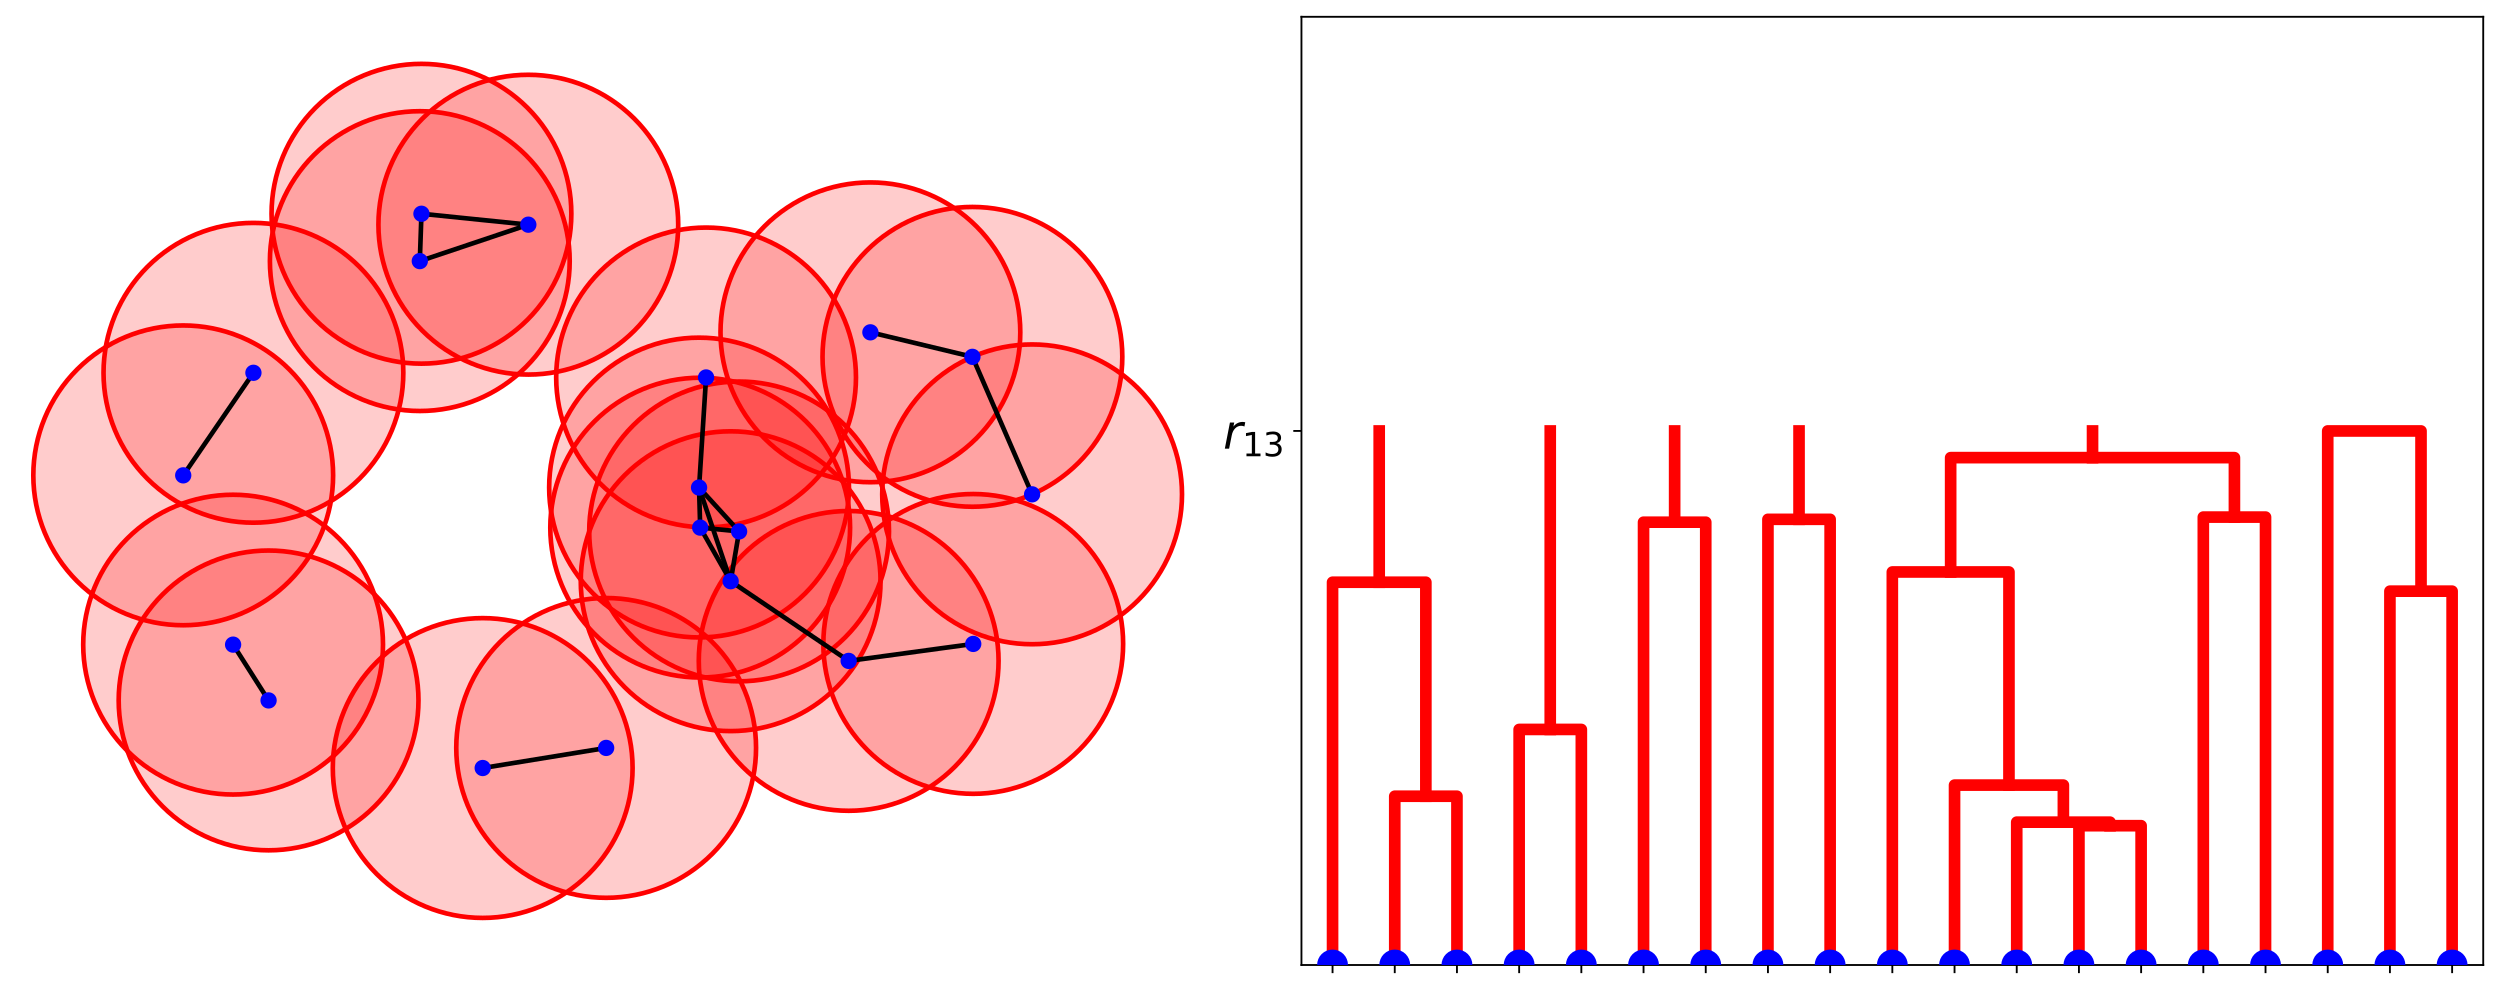 <?xml version="1.0" encoding="utf-8" standalone="no"?>
<!DOCTYPE svg PUBLIC "-//W3C//DTD SVG 1.1//EN"
  "http://www.w3.org/Graphics/SVG/1.1/DTD/svg11.dtd">
<svg xmlns:xlink="http://www.w3.org/1999/xlink" width="1072.8pt" height="424.8pt" viewBox="0 0 1072.8 424.8" xmlns="http://www.w3.org/2000/svg" version="1.1">
 <defs>
  <style type="text/css">*{stroke-linejoin: round; stroke-linecap: butt}</style>
 </defs>
 <g id="figure_1">
  <g id="patch_1">
   <path d="M 0 424.8 
L 1072.8 424.8 
L 1072.8 -0 
L 0 -0 
z
" style="fill: #ffffff"/>
  </g>
  <g id="axes_1">
   <g id="PathCollection_1">
    <defs>
     <path id="m6314682c6d" d="M 0 3 
C 0.796 3 1.559 2.684 2.121 2.121 
C 2.684 1.559 3 0.796 3 0 
C 3 -0.796 2.684 -1.559 2.121 -2.121 
C 1.559 -2.684 0.796 -3 0 -3 
C -0.796 -3 -1.559 -2.684 -2.121 -2.121 
C -2.684 -1.559 -3 -0.796 -3 0 
C -3 0.796 -2.684 1.559 -2.121 2.121 
C -1.559 2.684 -0.796 3 0 3 
z
" style="stroke: #1f77b4; stroke-opacity: 0"/>
    </defs>
    <g clip-path="url(#pca6c778b15)">
     <use xlink:href="#m6314682c6d" x="7.2" y="400.993" style="fill: #1f77b4; fill-opacity: 0; stroke: #1f77b4; stroke-opacity: 0"/>
     <use xlink:href="#m6314682c6d" x="514.32" y="20.307" style="fill: #1f77b4; fill-opacity: 0; stroke: #1f77b4; stroke-opacity: 0"/>
    </g>
   </g>
   <g id="patch_2">
    <path d="M 317.167 292.37 
C 334.225 292.37 350.588 285.592 362.65 273.53 
C 374.713 261.468 381.49 245.105 381.49 228.046 
C 381.49 210.988 374.713 194.625 362.65 182.563 
C 350.588 170.5 334.225 163.723 317.167 163.723 
C 300.108 163.723 283.745 170.5 271.683 182.563 
C 259.621 194.625 252.843 210.988 252.843 228.046 
C 252.843 245.105 259.621 261.468 271.683 273.53 
C 283.745 285.592 300.108 292.37 317.167 292.37 
z
" clip-path="url(#pca6c778b15)" style="fill: #ff0000; opacity: 0.2"/>
   </g>
   <g id="patch_3">
    <path d="M 302.992 226.298 
C 320.051 226.298 336.413 219.521 348.475 207.458 
C 360.538 195.396 367.315 179.034 367.315 161.975 
C 367.315 144.916 360.538 128.554 348.475 116.491 
C 336.413 104.429 320.051 97.651 302.992 97.651 
C 285.933 97.651 269.571 104.429 257.508 116.491 
C 245.446 128.554 238.668 144.916 238.668 161.975 
C 238.668 179.034 245.446 195.396 257.508 207.458 
C 269.571 219.521 285.933 226.298 302.992 226.298 
z
" clip-path="url(#pca6c778b15)" style="fill: #ff0000; opacity: 0.2"/>
   </g>
   <g id="patch_4">
    <path d="M 226.715 160.739 
C 243.774 160.739 260.136 153.961 272.198 141.899 
C 284.261 129.837 291.038 113.474 291.038 96.415 
C 291.038 79.357 284.261 62.994 272.198 50.932 
C 260.136 38.869 243.774 32.092 226.715 32.092 
C 209.656 32.092 193.294 38.869 181.231 50.932 
C 169.169 62.994 162.391 79.357 162.391 96.415 
C 162.391 113.474 169.169 129.837 181.231 141.899 
C 193.294 153.961 209.656 160.739 226.715 160.739 
z
" clip-path="url(#pca6c778b15)" style="fill: #ff0000; opacity: 0.2"/>
   </g>
   <g id="patch_5">
    <path d="M 180.852 156.052 
C 197.91 156.052 214.273 149.274 226.335 137.212 
C 238.398 125.149 245.175 108.787 245.175 91.728 
C 245.175 74.67 238.398 58.307 226.335 46.245 
C 214.273 34.182 197.91 27.405 180.852 27.405 
C 163.793 27.405 147.43 34.182 135.368 46.245 
C 123.306 58.307 116.528 74.67 116.528 91.728 
C 116.528 108.787 123.306 125.149 135.368 137.212 
C 147.43 149.274 163.793 156.052 180.852 156.052 
z
" clip-path="url(#pca6c778b15)" style="fill: #ff0000; opacity: 0.2"/>
   </g>
   <g id="patch_6">
    <path d="M 180.147 176.366 
C 197.205 176.366 213.568 169.589 225.63 157.526 
C 237.693 145.464 244.47 129.101 244.47 112.043 
C 244.47 94.984 237.693 78.621 225.63 66.559 
C 213.568 54.497 197.205 47.719 180.147 47.719 
C 163.088 47.719 146.725 54.497 134.663 66.559 
C 122.601 78.621 115.823 94.984 115.823 112.043 
C 115.823 129.101 122.601 145.464 134.663 157.526 
C 146.725 169.589 163.088 176.366 180.147 176.366 
z
" clip-path="url(#pca6c778b15)" style="fill: #ff0000; opacity: 0.2"/>
   </g>
   <g id="patch_7">
    <path d="M 108.748 224.297 
C 125.807 224.297 142.169 217.519 154.232 205.457 
C 166.294 193.395 173.072 177.032 173.072 159.973 
C 173.072 142.915 166.294 126.552 154.232 114.49 
C 142.169 102.427 125.807 95.65 108.748 95.65 
C 91.69 95.65 75.327 102.427 63.265 114.49 
C 51.202 126.552 44.425 142.915 44.425 159.973 
C 44.425 177.032 51.202 193.395 63.265 205.457 
C 75.327 217.519 91.69 224.297 108.748 224.297 
z
" clip-path="url(#pca6c778b15)" style="fill: #ff0000; opacity: 0.2"/>
   </g>
   <g id="patch_8">
    <path d="M 78.622 268.305 
C 95.68 268.305 112.043 261.528 124.105 249.465 
C 136.168 237.403 142.945 221.04 142.945 203.982 
C 142.945 186.923 136.168 170.56 124.105 158.498 
C 112.043 146.436 95.68 139.658 78.622 139.658 
C 61.563 139.658 45.2 146.436 33.138 158.498 
C 21.076 170.56 14.298 186.923 14.298 203.982 
C 14.298 221.04 21.076 237.403 33.138 249.465 
C 45.2 261.528 61.563 268.305 78.622 268.305 
z
" clip-path="url(#pca6c778b15)" style="fill: #ff0000; opacity: 0.2"/>
   </g>
   <g id="patch_9">
    <path d="M 100.028 340.948 
C 117.087 340.948 133.449 334.17 145.512 322.108 
C 157.574 310.046 164.352 293.683 164.352 276.624 
C 164.352 259.566 157.574 243.203 145.512 231.141 
C 133.449 219.078 117.087 212.301 100.028 212.301 
C 82.969 212.301 66.607 219.078 54.545 231.141 
C 42.482 243.203 35.705 259.566 35.705 276.624 
C 35.705 293.683 42.482 310.046 54.545 322.108 
C 66.607 334.17 82.969 340.948 100.028 340.948 
z
" clip-path="url(#pca6c778b15)" style="fill: #ff0000; opacity: 0.2"/>
   </g>
   <g id="patch_10">
    <path d="M 115.252 364.888 
C 132.311 364.888 148.673 358.11 160.735 346.048 
C 172.798 333.986 179.575 317.623 179.575 300.564 
C 179.575 283.506 172.798 267.143 160.735 255.081 
C 148.673 243.018 132.311 236.241 115.252 236.241 
C 98.193 236.241 81.831 243.018 69.768 255.081 
C 57.706 267.143 50.928 283.506 50.928 300.564 
C 50.928 317.623 57.706 333.986 69.768 346.048 
C 81.831 358.11 98.193 364.888 115.252 364.888 
z
" clip-path="url(#pca6c778b15)" style="fill: #ff0000; opacity: 0.2"/>
   </g>
   <g id="patch_11">
    <path d="M 207.134 393.895 
C 224.193 393.895 240.555 387.118 252.617 375.055 
C 264.68 362.993 271.457 346.63 271.457 329.572 
C 271.457 312.513 264.68 296.151 252.617 284.088 
C 240.555 272.026 224.193 265.248 207.134 265.248 
C 190.075 265.248 173.713 272.026 161.65 284.088 
C 149.588 296.151 142.81 312.513 142.81 329.572 
C 142.81 346.63 149.588 362.993 161.65 375.055 
C 173.713 387.118 190.075 393.895 207.134 393.895 
z
" clip-path="url(#pca6c778b15)" style="fill: #ff0000; opacity: 0.2"/>
   </g>
   <g id="patch_12">
    <path d="M 260.113 385.269 
C 277.172 385.269 293.534 378.492 305.597 366.429 
C 317.659 354.367 324.437 338.004 324.437 320.946 
C 324.437 303.887 317.659 287.524 305.597 275.462 
C 293.534 263.4 277.172 256.622 260.113 256.622 
C 243.054 256.622 226.692 263.4 214.63 275.462 
C 202.567 287.524 195.79 303.887 195.79 320.946 
C 195.79 338.004 202.567 354.367 214.63 366.429 
C 226.692 378.492 243.054 385.269 260.113 385.269 
z
" clip-path="url(#pca6c778b15)" style="fill: #ff0000; opacity: 0.2"/>
   </g>
   <g id="patch_13">
    <path d="M 313.538 313.73 
C 330.597 313.73 346.959 306.953 359.022 294.89 
C 371.084 282.828 377.862 266.466 377.862 249.407 
C 377.862 232.348 371.084 215.986 359.022 203.923 
C 346.959 191.861 330.597 185.083 313.538 185.083 
C 296.479 185.083 280.117 191.861 268.054 203.923 
C 255.992 215.986 249.215 232.348 249.215 249.407 
C 249.215 266.466 255.992 282.828 268.054 294.89 
C 280.117 306.953 296.479 313.73 313.538 313.73 
z
" clip-path="url(#pca6c778b15)" style="fill: #ff0000; opacity: 0.2"/>
   </g>
   <g id="patch_14">
    <path d="M 442.898 276.456 
C 459.957 276.456 476.319 269.678 488.382 257.616 
C 500.444 245.553 507.222 229.191 507.222 212.132 
C 507.222 195.074 500.444 178.711 488.382 166.649 
C 476.319 154.586 459.957 147.809 442.898 147.809 
C 425.839 147.809 409.477 154.586 397.415 166.649 
C 385.352 178.711 378.575 195.074 378.575 212.132 
C 378.575 229.191 385.352 245.553 397.415 257.616 
C 409.477 269.678 425.839 276.456 442.898 276.456 
z
" clip-path="url(#pca6c778b15)" style="fill: #ff0000; opacity: 0.2"/>
   </g>
   <g id="patch_15">
    <path d="M 417.283 217.453 
C 434.342 217.453 450.704 210.675 462.767 198.613 
C 474.829 186.55 481.606 170.188 481.606 153.129 
C 481.606 136.07 474.829 119.708 462.767 107.646 
C 450.704 95.583 434.342 88.806 417.283 88.806 
C 400.224 88.806 383.862 95.583 371.799 107.646 
C 359.737 119.708 352.959 136.07 352.959 153.129 
C 352.959 170.188 359.737 186.55 371.799 198.613 
C 383.862 210.675 400.224 217.453 417.283 217.453 
z
" clip-path="url(#pca6c778b15)" style="fill: #ff0000; opacity: 0.2"/>
   </g>
   <g id="patch_16">
    <path d="M 373.504 206.931 
C 390.563 206.931 406.925 200.154 418.988 188.091 
C 431.05 176.029 437.828 159.666 437.828 142.608 
C 437.828 125.549 431.05 109.186 418.988 97.124 
C 406.925 85.062 390.563 78.284 373.504 78.284 
C 356.445 78.284 340.083 85.062 328.021 97.124 
C 315.958 109.186 309.181 125.549 309.181 142.608 
C 309.181 159.666 315.958 176.029 328.021 188.091 
C 340.083 200.154 356.445 206.931 373.504 206.931 
z
" clip-path="url(#pca6c778b15)" style="fill: #ff0000; opacity: 0.2"/>
   </g>
   <g id="patch_17">
    <path d="M 299.98 273.539 
C 317.039 273.539 333.401 266.761 345.463 254.699 
C 357.526 242.636 364.303 226.274 364.303 209.215 
C 364.303 192.156 357.526 175.794 345.463 163.732 
C 333.401 151.669 317.039 144.892 299.98 144.892 
C 282.921 144.892 266.559 151.669 254.496 163.732 
C 242.434 175.794 235.656 192.156 235.656 209.215 
C 235.656 226.274 242.434 242.636 254.496 254.699 
C 266.559 266.761 282.921 273.539 299.98 273.539 
z
" clip-path="url(#pca6c778b15)" style="fill: #ff0000; opacity: 0.2"/>
   </g>
   <g id="patch_18">
    <path d="M 300.466 290.737 
C 317.525 290.737 333.887 283.959 345.95 271.897 
C 358.012 259.834 364.789 243.472 364.789 226.413 
C 364.789 209.354 358.012 192.992 345.95 180.93 
C 333.887 168.867 317.525 162.09 300.466 162.09 
C 283.407 162.09 267.045 168.867 254.982 180.93 
C 242.92 192.992 236.142 209.354 236.142 226.413 
C 236.142 243.472 242.92 259.834 254.982 271.897 
C 267.045 283.959 283.407 290.737 300.466 290.737 
z
" clip-path="url(#pca6c778b15)" style="fill: #ff0000; opacity: 0.2"/>
   </g>
   <g id="patch_19">
    <path d="M 364.181 347.926 
C 381.239 347.926 397.602 341.149 409.664 329.086 
C 421.727 317.024 428.504 300.662 428.504 283.603 
C 428.504 266.544 421.727 250.182 409.664 238.119 
C 397.602 226.057 381.239 219.279 364.181 219.279 
C 347.122 219.279 330.759 226.057 318.697 238.119 
C 306.635 250.182 299.857 266.544 299.857 283.603 
C 299.857 300.662 306.635 317.024 318.697 329.086 
C 330.759 341.149 347.122 347.926 364.181 347.926 
z
" clip-path="url(#pca6c778b15)" style="fill: #ff0000; opacity: 0.2"/>
   </g>
   <g id="patch_20">
    <path d="M 417.635 340.64 
C 434.694 340.64 451.057 333.863 463.119 321.801 
C 475.181 309.738 481.959 293.376 481.959 276.317 
C 481.959 259.258 475.181 242.896 463.119 230.833 
C 451.057 218.771 434.694 211.993 417.635 211.993 
C 400.577 211.993 384.214 218.771 372.152 230.833 
C 360.089 242.896 353.312 259.258 353.312 276.317 
C 353.312 293.376 360.089 309.738 372.152 321.801 
C 384.214 333.863 400.577 340.64 417.635 340.64 
z
" clip-path="url(#pca6c778b15)" style="fill: #ff0000; opacity: 0.2"/>
   </g>
   <g id="patch_21">
    <path d="M 317.167 292.37 
C 334.225 292.37 350.588 285.592 362.65 273.53 
C 374.713 261.468 381.49 245.105 381.49 228.046 
C 381.49 210.988 374.713 194.625 362.65 182.563 
C 350.588 170.5 334.225 163.723 317.167 163.723 
C 300.108 163.723 283.745 170.5 271.683 182.563 
C 259.621 194.625 252.843 210.988 252.843 228.046 
C 252.843 245.105 259.621 261.468 271.683 273.53 
C 283.745 285.592 300.108 292.37 317.167 292.37 
L 317.167 292.37 
z
" clip-path="url(#pca6c778b15)" style="fill: none; stroke: #ff0000; stroke-width: 2; stroke-linejoin: miter"/>
   </g>
   <g id="patch_22">
    <path d="M 302.992 226.298 
C 320.051 226.298 336.413 219.521 348.475 207.458 
C 360.538 195.396 367.315 179.034 367.315 161.975 
C 367.315 144.916 360.538 128.554 348.475 116.491 
C 336.413 104.429 320.051 97.651 302.992 97.651 
C 285.933 97.651 269.571 104.429 257.508 116.491 
C 245.446 128.554 238.668 144.916 238.668 161.975 
C 238.668 179.034 245.446 195.396 257.508 207.458 
C 269.571 219.521 285.933 226.298 302.992 226.298 
L 302.992 226.298 
z
" clip-path="url(#pca6c778b15)" style="fill: none; stroke: #ff0000; stroke-width: 2; stroke-linejoin: miter"/>
   </g>
   <g id="patch_23">
    <path d="M 226.715 160.739 
C 243.774 160.739 260.136 153.961 272.198 141.899 
C 284.261 129.837 291.038 113.474 291.038 96.415 
C 291.038 79.357 284.261 62.994 272.198 50.932 
C 260.136 38.869 243.774 32.092 226.715 32.092 
C 209.656 32.092 193.294 38.869 181.231 50.932 
C 169.169 62.994 162.391 79.357 162.391 96.415 
C 162.391 113.474 169.169 129.837 181.231 141.899 
C 193.294 153.961 209.656 160.739 226.715 160.739 
L 226.715 160.739 
z
" clip-path="url(#pca6c778b15)" style="fill: none; stroke: #ff0000; stroke-width: 2; stroke-linejoin: miter"/>
   </g>
   <g id="patch_24">
    <path d="M 180.852 156.052 
C 197.91 156.052 214.273 149.274 226.335 137.212 
C 238.398 125.149 245.175 108.787 245.175 91.728 
C 245.175 74.67 238.398 58.307 226.335 46.245 
C 214.273 34.182 197.91 27.405 180.852 27.405 
C 163.793 27.405 147.43 34.182 135.368 46.245 
C 123.306 58.307 116.528 74.67 116.528 91.728 
C 116.528 108.787 123.306 125.149 135.368 137.212 
C 147.43 149.274 163.793 156.052 180.852 156.052 
L 180.852 156.052 
z
" clip-path="url(#pca6c778b15)" style="fill: none; stroke: #ff0000; stroke-width: 2; stroke-linejoin: miter"/>
   </g>
   <g id="patch_25">
    <path d="M 180.147 176.366 
C 197.205 176.366 213.568 169.589 225.63 157.526 
C 237.693 145.464 244.47 129.101 244.47 112.043 
C 244.47 94.984 237.693 78.621 225.63 66.559 
C 213.568 54.497 197.205 47.719 180.147 47.719 
C 163.088 47.719 146.725 54.497 134.663 66.559 
C 122.601 78.621 115.823 94.984 115.823 112.043 
C 115.823 129.101 122.601 145.464 134.663 157.526 
C 146.725 169.589 163.088 176.366 180.147 176.366 
L 180.147 176.366 
z
" clip-path="url(#pca6c778b15)" style="fill: none; stroke: #ff0000; stroke-width: 2; stroke-linejoin: miter"/>
   </g>
   <g id="patch_26">
    <path d="M 108.748 224.297 
C 125.807 224.297 142.169 217.519 154.232 205.457 
C 166.294 193.395 173.072 177.032 173.072 159.973 
C 173.072 142.915 166.294 126.552 154.232 114.49 
C 142.169 102.427 125.807 95.65 108.748 95.65 
C 91.69 95.65 75.327 102.427 63.265 114.49 
C 51.202 126.552 44.425 142.915 44.425 159.973 
C 44.425 177.032 51.202 193.395 63.265 205.457 
C 75.327 217.519 91.69 224.297 108.748 224.297 
L 108.748 224.297 
z
" clip-path="url(#pca6c778b15)" style="fill: none; stroke: #ff0000; stroke-width: 2; stroke-linejoin: miter"/>
   </g>
   <g id="patch_27">
    <path d="M 78.622 268.305 
C 95.68 268.305 112.043 261.528 124.105 249.465 
C 136.168 237.403 142.945 221.04 142.945 203.982 
C 142.945 186.923 136.168 170.56 124.105 158.498 
C 112.043 146.436 95.68 139.658 78.622 139.658 
C 61.563 139.658 45.2 146.436 33.138 158.498 
C 21.076 170.56 14.298 186.923 14.298 203.982 
C 14.298 221.04 21.076 237.403 33.138 249.465 
C 45.2 261.528 61.563 268.305 78.622 268.305 
L 78.622 268.305 
z
" clip-path="url(#pca6c778b15)" style="fill: none; stroke: #ff0000; stroke-width: 2; stroke-linejoin: miter"/>
   </g>
   <g id="patch_28">
    <path d="M 100.028 340.948 
C 117.087 340.948 133.449 334.17 145.512 322.108 
C 157.574 310.046 164.352 293.683 164.352 276.624 
C 164.352 259.566 157.574 243.203 145.512 231.141 
C 133.449 219.078 117.087 212.301 100.028 212.301 
C 82.969 212.301 66.607 219.078 54.545 231.141 
C 42.482 243.203 35.705 259.566 35.705 276.624 
C 35.705 293.683 42.482 310.046 54.545 322.108 
C 66.607 334.17 82.969 340.948 100.028 340.948 
L 100.028 340.948 
z
" clip-path="url(#pca6c778b15)" style="fill: none; stroke: #ff0000; stroke-width: 2; stroke-linejoin: miter"/>
   </g>
   <g id="patch_29">
    <path d="M 115.252 364.888 
C 132.311 364.888 148.673 358.11 160.735 346.048 
C 172.798 333.986 179.575 317.623 179.575 300.564 
C 179.575 283.506 172.798 267.143 160.735 255.081 
C 148.673 243.018 132.311 236.241 115.252 236.241 
C 98.193 236.241 81.831 243.018 69.768 255.081 
C 57.706 267.143 50.928 283.506 50.928 300.564 
C 50.928 317.623 57.706 333.986 69.768 346.048 
C 81.831 358.11 98.193 364.888 115.252 364.888 
L 115.252 364.888 
z
" clip-path="url(#pca6c778b15)" style="fill: none; stroke: #ff0000; stroke-width: 2; stroke-linejoin: miter"/>
   </g>
   <g id="patch_30">
    <path d="M 207.134 393.895 
C 224.193 393.895 240.555 387.118 252.617 375.055 
C 264.68 362.993 271.457 346.63 271.457 329.572 
C 271.457 312.513 264.68 296.151 252.617 284.088 
C 240.555 272.026 224.193 265.248 207.134 265.248 
C 190.075 265.248 173.713 272.026 161.65 284.088 
C 149.588 296.151 142.81 312.513 142.81 329.572 
C 142.81 346.63 149.588 362.993 161.65 375.055 
C 173.713 387.118 190.075 393.895 207.134 393.895 
L 207.134 393.895 
z
" clip-path="url(#pca6c778b15)" style="fill: none; stroke: #ff0000; stroke-width: 2; stroke-linejoin: miter"/>
   </g>
   <g id="patch_31">
    <path d="M 260.113 385.269 
C 277.172 385.269 293.534 378.492 305.597 366.429 
C 317.659 354.367 324.437 338.004 324.437 320.946 
C 324.437 303.887 317.659 287.524 305.597 275.462 
C 293.534 263.4 277.172 256.622 260.113 256.622 
C 243.054 256.622 226.692 263.4 214.63 275.462 
C 202.567 287.524 195.79 303.887 195.79 320.946 
C 195.79 338.004 202.567 354.367 214.63 366.429 
C 226.692 378.492 243.054 385.269 260.113 385.269 
L 260.113 385.269 
z
" clip-path="url(#pca6c778b15)" style="fill: none; stroke: #ff0000; stroke-width: 2; stroke-linejoin: miter"/>
   </g>
   <g id="patch_32">
    <path d="M 313.538 313.73 
C 330.597 313.73 346.959 306.953 359.022 294.89 
C 371.084 282.828 377.862 266.466 377.862 249.407 
C 377.862 232.348 371.084 215.986 359.022 203.923 
C 346.959 191.861 330.597 185.083 313.538 185.083 
C 296.479 185.083 280.117 191.861 268.054 203.923 
C 255.992 215.986 249.215 232.348 249.215 249.407 
C 249.215 266.466 255.992 282.828 268.054 294.89 
C 280.117 306.953 296.479 313.73 313.538 313.73 
L 313.538 313.73 
z
" clip-path="url(#pca6c778b15)" style="fill: none; stroke: #ff0000; stroke-width: 2; stroke-linejoin: miter"/>
   </g>
   <g id="patch_33">
    <path d="M 442.898 276.456 
C 459.957 276.456 476.319 269.678 488.382 257.616 
C 500.444 245.553 507.222 229.191 507.222 212.132 
C 507.222 195.074 500.444 178.711 488.382 166.649 
C 476.319 154.586 459.957 147.809 442.898 147.809 
C 425.839 147.809 409.477 154.586 397.415 166.649 
C 385.352 178.711 378.575 195.074 378.575 212.132 
C 378.575 229.191 385.352 245.553 397.415 257.616 
C 409.477 269.678 425.839 276.456 442.898 276.456 
L 442.898 276.456 
z
" clip-path="url(#pca6c778b15)" style="fill: none; stroke: #ff0000; stroke-width: 2; stroke-linejoin: miter"/>
   </g>
   <g id="patch_34">
    <path d="M 417.283 217.453 
C 434.342 217.453 450.704 210.675 462.767 198.613 
C 474.829 186.55 481.606 170.188 481.606 153.129 
C 481.606 136.07 474.829 119.708 462.767 107.646 
C 450.704 95.583 434.342 88.806 417.283 88.806 
C 400.224 88.806 383.862 95.583 371.799 107.646 
C 359.737 119.708 352.959 136.07 352.959 153.129 
C 352.959 170.188 359.737 186.55 371.799 198.613 
C 383.862 210.675 400.224 217.453 417.283 217.453 
L 417.283 217.453 
z
" clip-path="url(#pca6c778b15)" style="fill: none; stroke: #ff0000; stroke-width: 2; stroke-linejoin: miter"/>
   </g>
   <g id="patch_35">
    <path d="M 373.504 206.931 
C 390.563 206.931 406.925 200.154 418.988 188.091 
C 431.05 176.029 437.828 159.666 437.828 142.608 
C 437.828 125.549 431.05 109.186 418.988 97.124 
C 406.925 85.062 390.563 78.284 373.504 78.284 
C 356.445 78.284 340.083 85.062 328.021 97.124 
C 315.958 109.186 309.181 125.549 309.181 142.608 
C 309.181 159.666 315.958 176.029 328.021 188.091 
C 340.083 200.154 356.445 206.931 373.504 206.931 
L 373.504 206.931 
z
" clip-path="url(#pca6c778b15)" style="fill: none; stroke: #ff0000; stroke-width: 2; stroke-linejoin: miter"/>
   </g>
   <g id="patch_36">
    <path d="M 299.98 273.539 
C 317.039 273.539 333.401 266.761 345.463 254.699 
C 357.526 242.636 364.303 226.274 364.303 209.215 
C 364.303 192.156 357.526 175.794 345.463 163.732 
C 333.401 151.669 317.039 144.892 299.98 144.892 
C 282.921 144.892 266.559 151.669 254.496 163.732 
C 242.434 175.794 235.656 192.156 235.656 209.215 
C 235.656 226.274 242.434 242.636 254.496 254.699 
C 266.559 266.761 282.921 273.539 299.98 273.539 
L 299.98 273.539 
z
" clip-path="url(#pca6c778b15)" style="fill: none; stroke: #ff0000; stroke-width: 2; stroke-linejoin: miter"/>
   </g>
   <g id="patch_37">
    <path d="M 300.466 290.737 
C 317.525 290.737 333.887 283.959 345.95 271.897 
C 358.012 259.834 364.789 243.472 364.789 226.413 
C 364.789 209.354 358.012 192.992 345.95 180.93 
C 333.887 168.867 317.525 162.09 300.466 162.09 
C 283.407 162.09 267.045 168.867 254.982 180.93 
C 242.92 192.992 236.142 209.354 236.142 226.413 
C 236.142 243.472 242.92 259.834 254.982 271.897 
C 267.045 283.959 283.407 290.737 300.466 290.737 
L 300.466 290.737 
z
" clip-path="url(#pca6c778b15)" style="fill: none; stroke: #ff0000; stroke-width: 2; stroke-linejoin: miter"/>
   </g>
   <g id="patch_38">
    <path d="M 364.181 347.926 
C 381.239 347.926 397.602 341.149 409.664 329.086 
C 421.727 317.024 428.504 300.662 428.504 283.603 
C 428.504 266.544 421.727 250.182 409.664 238.119 
C 397.602 226.057 381.239 219.279 364.181 219.279 
C 347.122 219.279 330.759 226.057 318.697 238.119 
C 306.635 250.182 299.857 266.544 299.857 283.603 
C 299.857 300.662 306.635 317.024 318.697 329.086 
C 330.759 341.149 347.122 347.926 364.181 347.926 
L 364.181 347.926 
z
" clip-path="url(#pca6c778b15)" style="fill: none; stroke: #ff0000; stroke-width: 2; stroke-linejoin: miter"/>
   </g>
   <g id="patch_39">
    <path d="M 417.635 340.64 
C 434.694 340.64 451.057 333.863 463.119 321.801 
C 475.181 309.738 481.959 293.376 481.959 276.317 
C 481.959 259.258 475.181 242.896 463.119 230.833 
C 451.057 218.771 434.694 211.993 417.635 211.993 
C 400.577 211.993 384.214 218.771 372.152 230.833 
C 360.089 242.896 353.312 259.258 353.312 276.317 
C 353.312 293.376 360.089 309.738 372.152 321.801 
C 384.214 333.863 400.577 340.64 417.635 340.64 
L 417.635 340.64 
z
" clip-path="url(#pca6c778b15)" style="fill: none; stroke: #ff0000; stroke-width: 2; stroke-linejoin: miter"/>
   </g>
   <g id="line2d_1">
    <path d="M 317.167 228.046 
L 313.538 249.407 
" clip-path="url(#pca6c778b15)" style="fill: none; stroke: #000000; stroke-width: 2; stroke-linecap: square"/>
   </g>
   <g id="line2d_2">
    <path d="M 317.167 228.046 
L 299.98 209.215 
" clip-path="url(#pca6c778b15)" style="fill: none; stroke: #000000; stroke-width: 2; stroke-linecap: square"/>
   </g>
   <g id="line2d_3">
    <path d="M 317.167 228.046 
L 300.466 226.413 
" clip-path="url(#pca6c778b15)" style="fill: none; stroke: #000000; stroke-width: 2; stroke-linecap: square"/>
   </g>
   <g id="line2d_4">
    <path d="M 302.992 161.975 
L 299.98 209.215 
" clip-path="url(#pca6c778b15)" style="fill: none; stroke: #000000; stroke-width: 2; stroke-linecap: square"/>
   </g>
   <g id="line2d_5">
    <path d="M 226.715 96.415 
L 180.852 91.728 
" clip-path="url(#pca6c778b15)" style="fill: none; stroke: #000000; stroke-width: 2; stroke-linecap: square"/>
   </g>
   <g id="line2d_6">
    <path d="M 226.715 96.415 
L 180.147 112.043 
" clip-path="url(#pca6c778b15)" style="fill: none; stroke: #000000; stroke-width: 2; stroke-linecap: square"/>
   </g>
   <g id="line2d_7">
    <path d="M 180.852 91.728 
L 180.147 112.043 
" clip-path="url(#pca6c778b15)" style="fill: none; stroke: #000000; stroke-width: 2; stroke-linecap: square"/>
   </g>
   <g id="line2d_8">
    <path d="M 108.748 159.973 
L 78.622 203.982 
" clip-path="url(#pca6c778b15)" style="fill: none; stroke: #000000; stroke-width: 2; stroke-linecap: square"/>
   </g>
   <g id="line2d_9">
    <path d="M 100.028 276.624 
L 115.252 300.564 
" clip-path="url(#pca6c778b15)" style="fill: none; stroke: #000000; stroke-width: 2; stroke-linecap: square"/>
   </g>
   <g id="line2d_10">
    <path d="M 207.134 329.572 
L 260.113 320.946 
" clip-path="url(#pca6c778b15)" style="fill: none; stroke: #000000; stroke-width: 2; stroke-linecap: square"/>
   </g>
   <g id="line2d_11">
    <path d="M 313.538 249.407 
L 299.98 209.215 
" clip-path="url(#pca6c778b15)" style="fill: none; stroke: #000000; stroke-width: 2; stroke-linecap: square"/>
   </g>
   <g id="line2d_12">
    <path d="M 313.538 249.407 
L 300.466 226.413 
" clip-path="url(#pca6c778b15)" style="fill: none; stroke: #000000; stroke-width: 2; stroke-linecap: square"/>
   </g>
   <g id="line2d_13">
    <path d="M 313.538 249.407 
L 364.181 283.603 
" clip-path="url(#pca6c778b15)" style="fill: none; stroke: #000000; stroke-width: 2; stroke-linecap: square"/>
   </g>
   <g id="line2d_14">
    <path d="M 442.898 212.132 
L 417.283 153.129 
" clip-path="url(#pca6c778b15)" style="fill: none; stroke: #000000; stroke-width: 2; stroke-linecap: square"/>
   </g>
   <g id="line2d_15">
    <path d="M 417.283 153.129 
L 373.504 142.608 
" clip-path="url(#pca6c778b15)" style="fill: none; stroke: #000000; stroke-width: 2; stroke-linecap: square"/>
   </g>
   <g id="line2d_16">
    <path d="M 299.98 209.215 
L 300.466 226.413 
" clip-path="url(#pca6c778b15)" style="fill: none; stroke: #000000; stroke-width: 2; stroke-linecap: square"/>
   </g>
   <g id="line2d_17">
    <path d="M 364.181 283.603 
L 417.635 276.317 
" clip-path="url(#pca6c778b15)" style="fill: none; stroke: #000000; stroke-width: 2; stroke-linecap: square"/>
   </g>
   <g id="PathCollection_2">
    <defs>
     <path id="m807f77cd7d" d="M 0 3 
C 0.796 3 1.559 2.684 2.121 2.121 
C 2.684 1.559 3 0.796 3 0 
C 3 -0.796 2.684 -1.559 2.121 -2.121 
C 1.559 -2.684 0.796 -3 0 -3 
C -0.796 -3 -1.559 -2.684 -2.121 -2.121 
C -2.684 -1.559 -3 -0.796 -3 0 
C -3 0.796 -2.684 1.559 -2.121 2.121 
C -1.559 2.684 -0.796 3 0 3 
z
" style="stroke: #0000ff"/>
    </defs>
    <g clip-path="url(#pca6c778b15)">
     <use xlink:href="#m807f77cd7d" x="317.167" y="228.046" style="fill: #0000ff; stroke: #0000ff"/>
     <use xlink:href="#m807f77cd7d" x="302.992" y="161.975" style="fill: #0000ff; stroke: #0000ff"/>
     <use xlink:href="#m807f77cd7d" x="226.715" y="96.415" style="fill: #0000ff; stroke: #0000ff"/>
     <use xlink:href="#m807f77cd7d" x="180.852" y="91.728" style="fill: #0000ff; stroke: #0000ff"/>
     <use xlink:href="#m807f77cd7d" x="180.147" y="112.043" style="fill: #0000ff; stroke: #0000ff"/>
     <use xlink:href="#m807f77cd7d" x="108.748" y="159.973" style="fill: #0000ff; stroke: #0000ff"/>
     <use xlink:href="#m807f77cd7d" x="78.622" y="203.982" style="fill: #0000ff; stroke: #0000ff"/>
     <use xlink:href="#m807f77cd7d" x="100.028" y="276.624" style="fill: #0000ff; stroke: #0000ff"/>
     <use xlink:href="#m807f77cd7d" x="115.252" y="300.564" style="fill: #0000ff; stroke: #0000ff"/>
     <use xlink:href="#m807f77cd7d" x="207.134" y="329.572" style="fill: #0000ff; stroke: #0000ff"/>
     <use xlink:href="#m807f77cd7d" x="260.113" y="320.946" style="fill: #0000ff; stroke: #0000ff"/>
     <use xlink:href="#m807f77cd7d" x="313.538" y="249.407" style="fill: #0000ff; stroke: #0000ff"/>
     <use xlink:href="#m807f77cd7d" x="442.898" y="212.132" style="fill: #0000ff; stroke: #0000ff"/>
     <use xlink:href="#m807f77cd7d" x="417.283" y="153.129" style="fill: #0000ff; stroke: #0000ff"/>
     <use xlink:href="#m807f77cd7d" x="373.504" y="142.608" style="fill: #0000ff; stroke: #0000ff"/>
     <use xlink:href="#m807f77cd7d" x="299.98" y="209.215" style="fill: #0000ff; stroke: #0000ff"/>
     <use xlink:href="#m807f77cd7d" x="300.466" y="226.413" style="fill: #0000ff; stroke: #0000ff"/>
     <use xlink:href="#m807f77cd7d" x="364.181" y="283.603" style="fill: #0000ff; stroke: #0000ff"/>
     <use xlink:href="#m807f77cd7d" x="417.635" y="276.317" style="fill: #0000ff; stroke: #0000ff"/>
    </g>
   </g>
  </g>
  <g id="axes_2">
   <g id="patch_40">
    <path d="M 558.48 414.1 
L 1065.6 414.1 
L 1065.6 7.2 
L 558.48 7.2 
z
" style="fill: #ffffff"/>
   </g>
   <g id="matplotlib.axis_1">
    <g id="xtick_1">
     <g id="line2d_18">
      <defs>
       <path id="m509337e7b7" d="M 0 0 
L 0 3.5 
" style="stroke: #000000; stroke-width: 0.8"/>
      </defs>
      <g>
       <use xlink:href="#m509337e7b7" x="571.825" y="414.1" style="stroke: #000000; stroke-width: 0.8"/>
      </g>
     </g>
    </g>
    <g id="xtick_2">
     <g id="line2d_19">
      <g>
       <use xlink:href="#m509337e7b7" x="598.516" y="414.1" style="stroke: #000000; stroke-width: 0.8"/>
      </g>
     </g>
    </g>
    <g id="xtick_3">
     <g id="line2d_20">
      <g>
       <use xlink:href="#m509337e7b7" x="625.206" y="414.1" style="stroke: #000000; stroke-width: 0.8"/>
      </g>
     </g>
    </g>
    <g id="xtick_4">
     <g id="line2d_21">
      <g>
       <use xlink:href="#m509337e7b7" x="651.897" y="414.1" style="stroke: #000000; stroke-width: 0.8"/>
      </g>
     </g>
    </g>
    <g id="xtick_5">
     <g id="line2d_22">
      <g>
       <use xlink:href="#m509337e7b7" x="678.587" y="414.1" style="stroke: #000000; stroke-width: 0.8"/>
      </g>
     </g>
    </g>
    <g id="xtick_6">
     <g id="line2d_23">
      <g>
       <use xlink:href="#m509337e7b7" x="705.278" y="414.1" style="stroke: #000000; stroke-width: 0.8"/>
      </g>
     </g>
    </g>
    <g id="xtick_7">
     <g id="line2d_24">
      <g>
       <use xlink:href="#m509337e7b7" x="731.969" y="414.1" style="stroke: #000000; stroke-width: 0.8"/>
      </g>
     </g>
    </g>
    <g id="xtick_8">
     <g id="line2d_25">
      <g>
       <use xlink:href="#m509337e7b7" x="758.659" y="414.1" style="stroke: #000000; stroke-width: 0.8"/>
      </g>
     </g>
    </g>
    <g id="xtick_9">
     <g id="line2d_26">
      <g>
       <use xlink:href="#m509337e7b7" x="785.35" y="414.1" style="stroke: #000000; stroke-width: 0.8"/>
      </g>
     </g>
    </g>
    <g id="xtick_10">
     <g id="line2d_27">
      <g>
       <use xlink:href="#m509337e7b7" x="812.04" y="414.1" style="stroke: #000000; stroke-width: 0.8"/>
      </g>
     </g>
    </g>
    <g id="xtick_11">
     <g id="line2d_28">
      <g>
       <use xlink:href="#m509337e7b7" x="838.731" y="414.1" style="stroke: #000000; stroke-width: 0.8"/>
      </g>
     </g>
    </g>
    <g id="xtick_12">
     <g id="line2d_29">
      <g>
       <use xlink:href="#m509337e7b7" x="865.421" y="414.1" style="stroke: #000000; stroke-width: 0.8"/>
      </g>
     </g>
    </g>
    <g id="xtick_13">
     <g id="line2d_30">
      <g>
       <use xlink:href="#m509337e7b7" x="892.112" y="414.1" style="stroke: #000000; stroke-width: 0.8"/>
      </g>
     </g>
    </g>
    <g id="xtick_14">
     <g id="line2d_31">
      <g>
       <use xlink:href="#m509337e7b7" x="918.802" y="414.1" style="stroke: #000000; stroke-width: 0.8"/>
      </g>
     </g>
    </g>
    <g id="xtick_15">
     <g id="line2d_32">
      <g>
       <use xlink:href="#m509337e7b7" x="945.493" y="414.1" style="stroke: #000000; stroke-width: 0.8"/>
      </g>
     </g>
    </g>
    <g id="xtick_16">
     <g id="line2d_33">
      <g>
       <use xlink:href="#m509337e7b7" x="972.183" y="414.1" style="stroke: #000000; stroke-width: 0.8"/>
      </g>
     </g>
    </g>
    <g id="xtick_17">
     <g id="line2d_34">
      <g>
       <use xlink:href="#m509337e7b7" x="998.874" y="414.1" style="stroke: #000000; stroke-width: 0.8"/>
      </g>
     </g>
    </g>
    <g id="xtick_18">
     <g id="line2d_35">
      <g>
       <use xlink:href="#m509337e7b7" x="1025.564" y="414.1" style="stroke: #000000; stroke-width: 0.8"/>
      </g>
     </g>
    </g>
    <g id="xtick_19">
     <g id="line2d_36">
      <g>
       <use xlink:href="#m509337e7b7" x="1052.255" y="414.1" style="stroke: #000000; stroke-width: 0.8"/>
      </g>
     </g>
    </g>
   </g>
   <g id="matplotlib.axis_2">
    <g id="ytick_1">
     <g id="line2d_37">
      <defs>
       <path id="m4e27bfbb93" d="M 0 0 
L -3.5 0 
" style="stroke: #000000; stroke-width: 0.8"/>
      </defs>
      <g>
       <use xlink:href="#m4e27bfbb93" x="558.48" y="184.927" style="stroke: #000000; stroke-width: 0.8"/>
      </g>
     </g>
     <g id="text_1">
      <!-- $r_{13}$ -->
      <g transform="translate(524.88 192.525) scale(0.2 -0.2)">
       <defs>
        <path id="DejaVuSans-Oblique-72" d="M 2853 2969 
Q 2766 3016 2653 3041 
Q 2541 3066 2413 3066 
Q 1953 3066 1609 2717 
Q 1266 2369 1153 1784 
L 800 0 
L 225 0 
L 909 3500 
L 1484 3500 
L 1375 2956 
Q 1603 3259 1920 3421 
Q 2238 3584 2597 3584 
Q 2691 3584 2781 3573 
Q 2872 3563 2963 3538 
L 2853 2969 
z
" transform="scale(0.016)"/>
        <path id="DejaVuSans-31" d="M 794 531 
L 1825 531 
L 1825 4091 
L 703 3866 
L 703 4441 
L 1819 4666 
L 2450 4666 
L 2450 531 
L 3481 531 
L 3481 0 
L 794 0 
L 794 531 
z
" transform="scale(0.016)"/>
        <path id="DejaVuSans-33" d="M 2597 2516 
Q 3050 2419 3304 2112 
Q 3559 1806 3559 1356 
Q 3559 666 3084 287 
Q 2609 -91 1734 -91 
Q 1441 -91 1130 -33 
Q 819 25 488 141 
L 488 750 
Q 750 597 1062 519 
Q 1375 441 1716 441 
Q 2309 441 2620 675 
Q 2931 909 2931 1356 
Q 2931 1769 2642 2001 
Q 2353 2234 1838 2234 
L 1294 2234 
L 1294 2753 
L 1863 2753 
Q 2328 2753 2575 2939 
Q 2822 3125 2822 3475 
Q 2822 3834 2567 4026 
Q 2313 4219 1838 4219 
Q 1578 4219 1281 4162 
Q 984 4106 628 3988 
L 628 4550 
Q 988 4650 1302 4700 
Q 1616 4750 1894 4750 
Q 2613 4750 3031 4423 
Q 3450 4097 3450 3541 
Q 3450 3153 3228 2886 
Q 3006 2619 2597 2516 
z
" transform="scale(0.016)"/>
       </defs>
       <use xlink:href="#DejaVuSans-Oblique-72"/>
       <use xlink:href="#DejaVuSans-31" transform="translate(41.113 -16.406) scale(0.7)"/>
       <use xlink:href="#DejaVuSans-33" transform="translate(85.649 -16.406) scale(0.7)"/>
      </g>
     </g>
    </g>
   </g>
   <g id="line2d_38">
    <path d="M 598.516 414.1 
L 598.516 341.68 
L 625.206 341.68 
L 625.206 414.1 
" clip-path="url(#p16e2cac64c)" style="fill: none; stroke: #ff0000; stroke-width: 5; stroke-linecap: square"/>
   </g>
   <g id="line2d_39">
    <path d="M 571.825 414.1 
L 571.825 249.847 
L 611.861 249.847 
L 611.861 341.68 
" clip-path="url(#p16e2cac64c)" style="fill: none; stroke: #ff0000; stroke-width: 5; stroke-linecap: square"/>
   </g>
   <g id="line2d_40">
    <path d="M 651.897 414.1 
L 651.897 313.021 
L 678.587 313.021 
L 678.587 414.1 
" clip-path="url(#p16e2cac64c)" style="fill: none; stroke: #ff0000; stroke-width: 5; stroke-linecap: square"/>
   </g>
   <g id="line2d_41">
    <path d="M 705.278 414.1 
L 705.278 224.086 
L 731.969 224.086 
L 731.969 414.1 
" clip-path="url(#p16e2cac64c)" style="fill: none; stroke: #ff0000; stroke-width: 5; stroke-linecap: square"/>
   </g>
   <g id="line2d_42">
    <path d="M 758.659 414.1 
L 758.659 222.858 
L 785.35 222.858 
L 785.35 414.1 
" clip-path="url(#p16e2cac64c)" style="fill: none; stroke: #ff0000; stroke-width: 5; stroke-linecap: square"/>
   </g>
   <g id="line2d_43">
    <path d="M 892.112 414.1 
L 892.112 354.315 
L 918.802 354.315 
L 918.802 414.1 
" clip-path="url(#p16e2cac64c)" style="fill: none; stroke: #ff0000; stroke-width: 5; stroke-linecap: square"/>
   </g>
   <g id="line2d_44">
    <path d="M 865.421 414.1 
L 865.421 352.803 
L 905.457 352.803 
L 905.457 354.315 
" clip-path="url(#p16e2cac64c)" style="fill: none; stroke: #ff0000; stroke-width: 5; stroke-linecap: square"/>
   </g>
   <g id="line2d_45">
    <path d="M 838.731 414.1 
L 838.731 336.906 
L 885.439 336.906 
L 885.439 352.803 
" clip-path="url(#p16e2cac64c)" style="fill: none; stroke: #ff0000; stroke-width: 5; stroke-linecap: square"/>
   </g>
   <g id="line2d_46">
    <path d="M 812.04 414.1 
L 812.04 245.449 
L 862.085 245.449 
L 862.085 336.906 
" clip-path="url(#p16e2cac64c)" style="fill: none; stroke: #ff0000; stroke-width: 5; stroke-linecap: square"/>
   </g>
   <g id="line2d_47">
    <path d="M 945.493 414.1 
L 945.493 221.89 
L 972.183 221.89 
L 972.183 414.1 
" clip-path="url(#p16e2cac64c)" style="fill: none; stroke: #ff0000; stroke-width: 5; stroke-linecap: square"/>
   </g>
   <g id="line2d_48">
    <path d="M 837.062 245.449 
L 837.062 196.388 
L 958.838 196.388 
L 958.838 221.89 
" clip-path="url(#p16e2cac64c)" style="fill: none; stroke: #ff0000; stroke-width: 5; stroke-linecap: square"/>
   </g>
   <g id="line2d_49">
    <path d="M 1025.564 414.1 
L 1025.564 253.683 
L 1052.255 253.683 
L 1052.255 414.1 
" clip-path="url(#p16e2cac64c)" style="fill: none; stroke: #ff0000; stroke-width: 5; stroke-linecap: square"/>
   </g>
   <g id="line2d_50">
    <path d="M 998.874 414.1 
L 998.874 184.927 
L 1038.909 184.927 
L 1038.909 253.683 
" clip-path="url(#p16e2cac64c)" style="fill: none; stroke: #ff0000; stroke-width: 5; stroke-linecap: square"/>
   </g>
   <g id="line2d_51">
    <path d="M 591.843 249.847 
L 591.843 184.927 
" clip-path="url(#p16e2cac64c)" style="fill: none; stroke: #ff0000; stroke-width: 5; stroke-linecap: square"/>
   </g>
   <g id="line2d_52">
    <path d="M 665.242 313.021 
L 665.242 184.927 
" clip-path="url(#p16e2cac64c)" style="fill: none; stroke: #ff0000; stroke-width: 5; stroke-linecap: square"/>
   </g>
   <g id="line2d_53">
    <path d="M 718.623 224.086 
L 718.623 184.927 
" clip-path="url(#p16e2cac64c)" style="fill: none; stroke: #ff0000; stroke-width: 5; stroke-linecap: square"/>
   </g>
   <g id="line2d_54">
    <path d="M 772.004 222.858 
L 772.004 184.927 
" clip-path="url(#p16e2cac64c)" style="fill: none; stroke: #ff0000; stroke-width: 5; stroke-linecap: square"/>
   </g>
   <g id="line2d_55">
    <path d="M 897.95 196.388 
L 897.95 184.927 
" clip-path="url(#p16e2cac64c)" style="fill: none; stroke: #ff0000; stroke-width: 5; stroke-linecap: square"/>
   </g>
   <g id="line2d_56">
    <path d="M 1018.892 184.927 
L 1018.892 184.927 
" clip-path="url(#p16e2cac64c)" style="fill: none; stroke: #ff0000; stroke-width: 5; stroke-linecap: square"/>
   </g>
   <g id="patch_41">
    <path d="M 558.48 414.1 
L 558.48 7.2 
" style="fill: none; stroke: #000000; stroke-width: 0.8; stroke-linejoin: miter; stroke-linecap: square"/>
   </g>
   <g id="patch_42">
    <path d="M 1065.6 414.1 
L 1065.6 7.2 
" style="fill: none; stroke: #000000; stroke-width: 0.8; stroke-linejoin: miter; stroke-linecap: square"/>
   </g>
   <g id="patch_43">
    <path d="M 558.48 414.1 
L 1065.6 414.1 
" style="fill: none; stroke: #000000; stroke-width: 0.8; stroke-linejoin: miter; stroke-linecap: square"/>
   </g>
   <g id="patch_44">
    <path d="M 558.48 7.2 
L 1065.6 7.2 
" style="fill: none; stroke: #000000; stroke-width: 0.8; stroke-linejoin: miter; stroke-linecap: square"/>
   </g>
   <g id="PathCollection_3">
    <defs>
     <path id="mc6b0524b6f" d="M 0 6.124 
C 1.624 6.124 3.182 5.478 4.33 4.33 
C 5.478 3.182 6.124 1.624 6.124 0 
C 6.124 -1.624 5.478 -3.182 4.33 -4.33 
C 3.182 -5.478 1.624 -6.124 0 -6.124 
C -1.624 -6.124 -3.182 -5.478 -4.33 -4.33 
C -5.478 -3.182 -6.124 -1.624 -6.124 0 
C -6.124 1.624 -5.478 3.182 -4.33 4.33 
C -3.182 5.478 -1.624 6.124 0 6.124 
z
" style="stroke: #0000ff"/>
    </defs>
    <g clip-path="url(#p16e2cac64c)">
     <use xlink:href="#mc6b0524b6f" x="571.825" y="414.1" style="fill: #0000ff; stroke: #0000ff"/>
     <use xlink:href="#mc6b0524b6f" x="598.516" y="414.1" style="fill: #0000ff; stroke: #0000ff"/>
     <use xlink:href="#mc6b0524b6f" x="625.206" y="414.1" style="fill: #0000ff; stroke: #0000ff"/>
     <use xlink:href="#mc6b0524b6f" x="651.897" y="414.1" style="fill: #0000ff; stroke: #0000ff"/>
     <use xlink:href="#mc6b0524b6f" x="678.587" y="414.1" style="fill: #0000ff; stroke: #0000ff"/>
     <use xlink:href="#mc6b0524b6f" x="705.278" y="414.1" style="fill: #0000ff; stroke: #0000ff"/>
     <use xlink:href="#mc6b0524b6f" x="731.969" y="414.1" style="fill: #0000ff; stroke: #0000ff"/>
     <use xlink:href="#mc6b0524b6f" x="758.659" y="414.1" style="fill: #0000ff; stroke: #0000ff"/>
     <use xlink:href="#mc6b0524b6f" x="785.35" y="414.1" style="fill: #0000ff; stroke: #0000ff"/>
     <use xlink:href="#mc6b0524b6f" x="812.04" y="414.1" style="fill: #0000ff; stroke: #0000ff"/>
     <use xlink:href="#mc6b0524b6f" x="838.731" y="414.1" style="fill: #0000ff; stroke: #0000ff"/>
     <use xlink:href="#mc6b0524b6f" x="865.421" y="414.1" style="fill: #0000ff; stroke: #0000ff"/>
     <use xlink:href="#mc6b0524b6f" x="892.112" y="414.1" style="fill: #0000ff; stroke: #0000ff"/>
     <use xlink:href="#mc6b0524b6f" x="918.802" y="414.1" style="fill: #0000ff; stroke: #0000ff"/>
     <use xlink:href="#mc6b0524b6f" x="945.493" y="414.1" style="fill: #0000ff; stroke: #0000ff"/>
     <use xlink:href="#mc6b0524b6f" x="972.183" y="414.1" style="fill: #0000ff; stroke: #0000ff"/>
     <use xlink:href="#mc6b0524b6f" x="998.874" y="414.1" style="fill: #0000ff; stroke: #0000ff"/>
     <use xlink:href="#mc6b0524b6f" x="1025.564" y="414.1" style="fill: #0000ff; stroke: #0000ff"/>
     <use xlink:href="#mc6b0524b6f" x="1052.255" y="414.1" style="fill: #0000ff; stroke: #0000ff"/>
    </g>
   </g>
  </g>
 </g>
 <defs>
  <clipPath id="pca6c778b15">
   <rect x="7.2" y="20.307" width="507.12" height="380.687"/>
  </clipPath>
  <clipPath id="p16e2cac64c">
   <rect x="558.48" y="7.2" width="507.12" height="406.9"/>
  </clipPath>
 </defs>
</svg>

